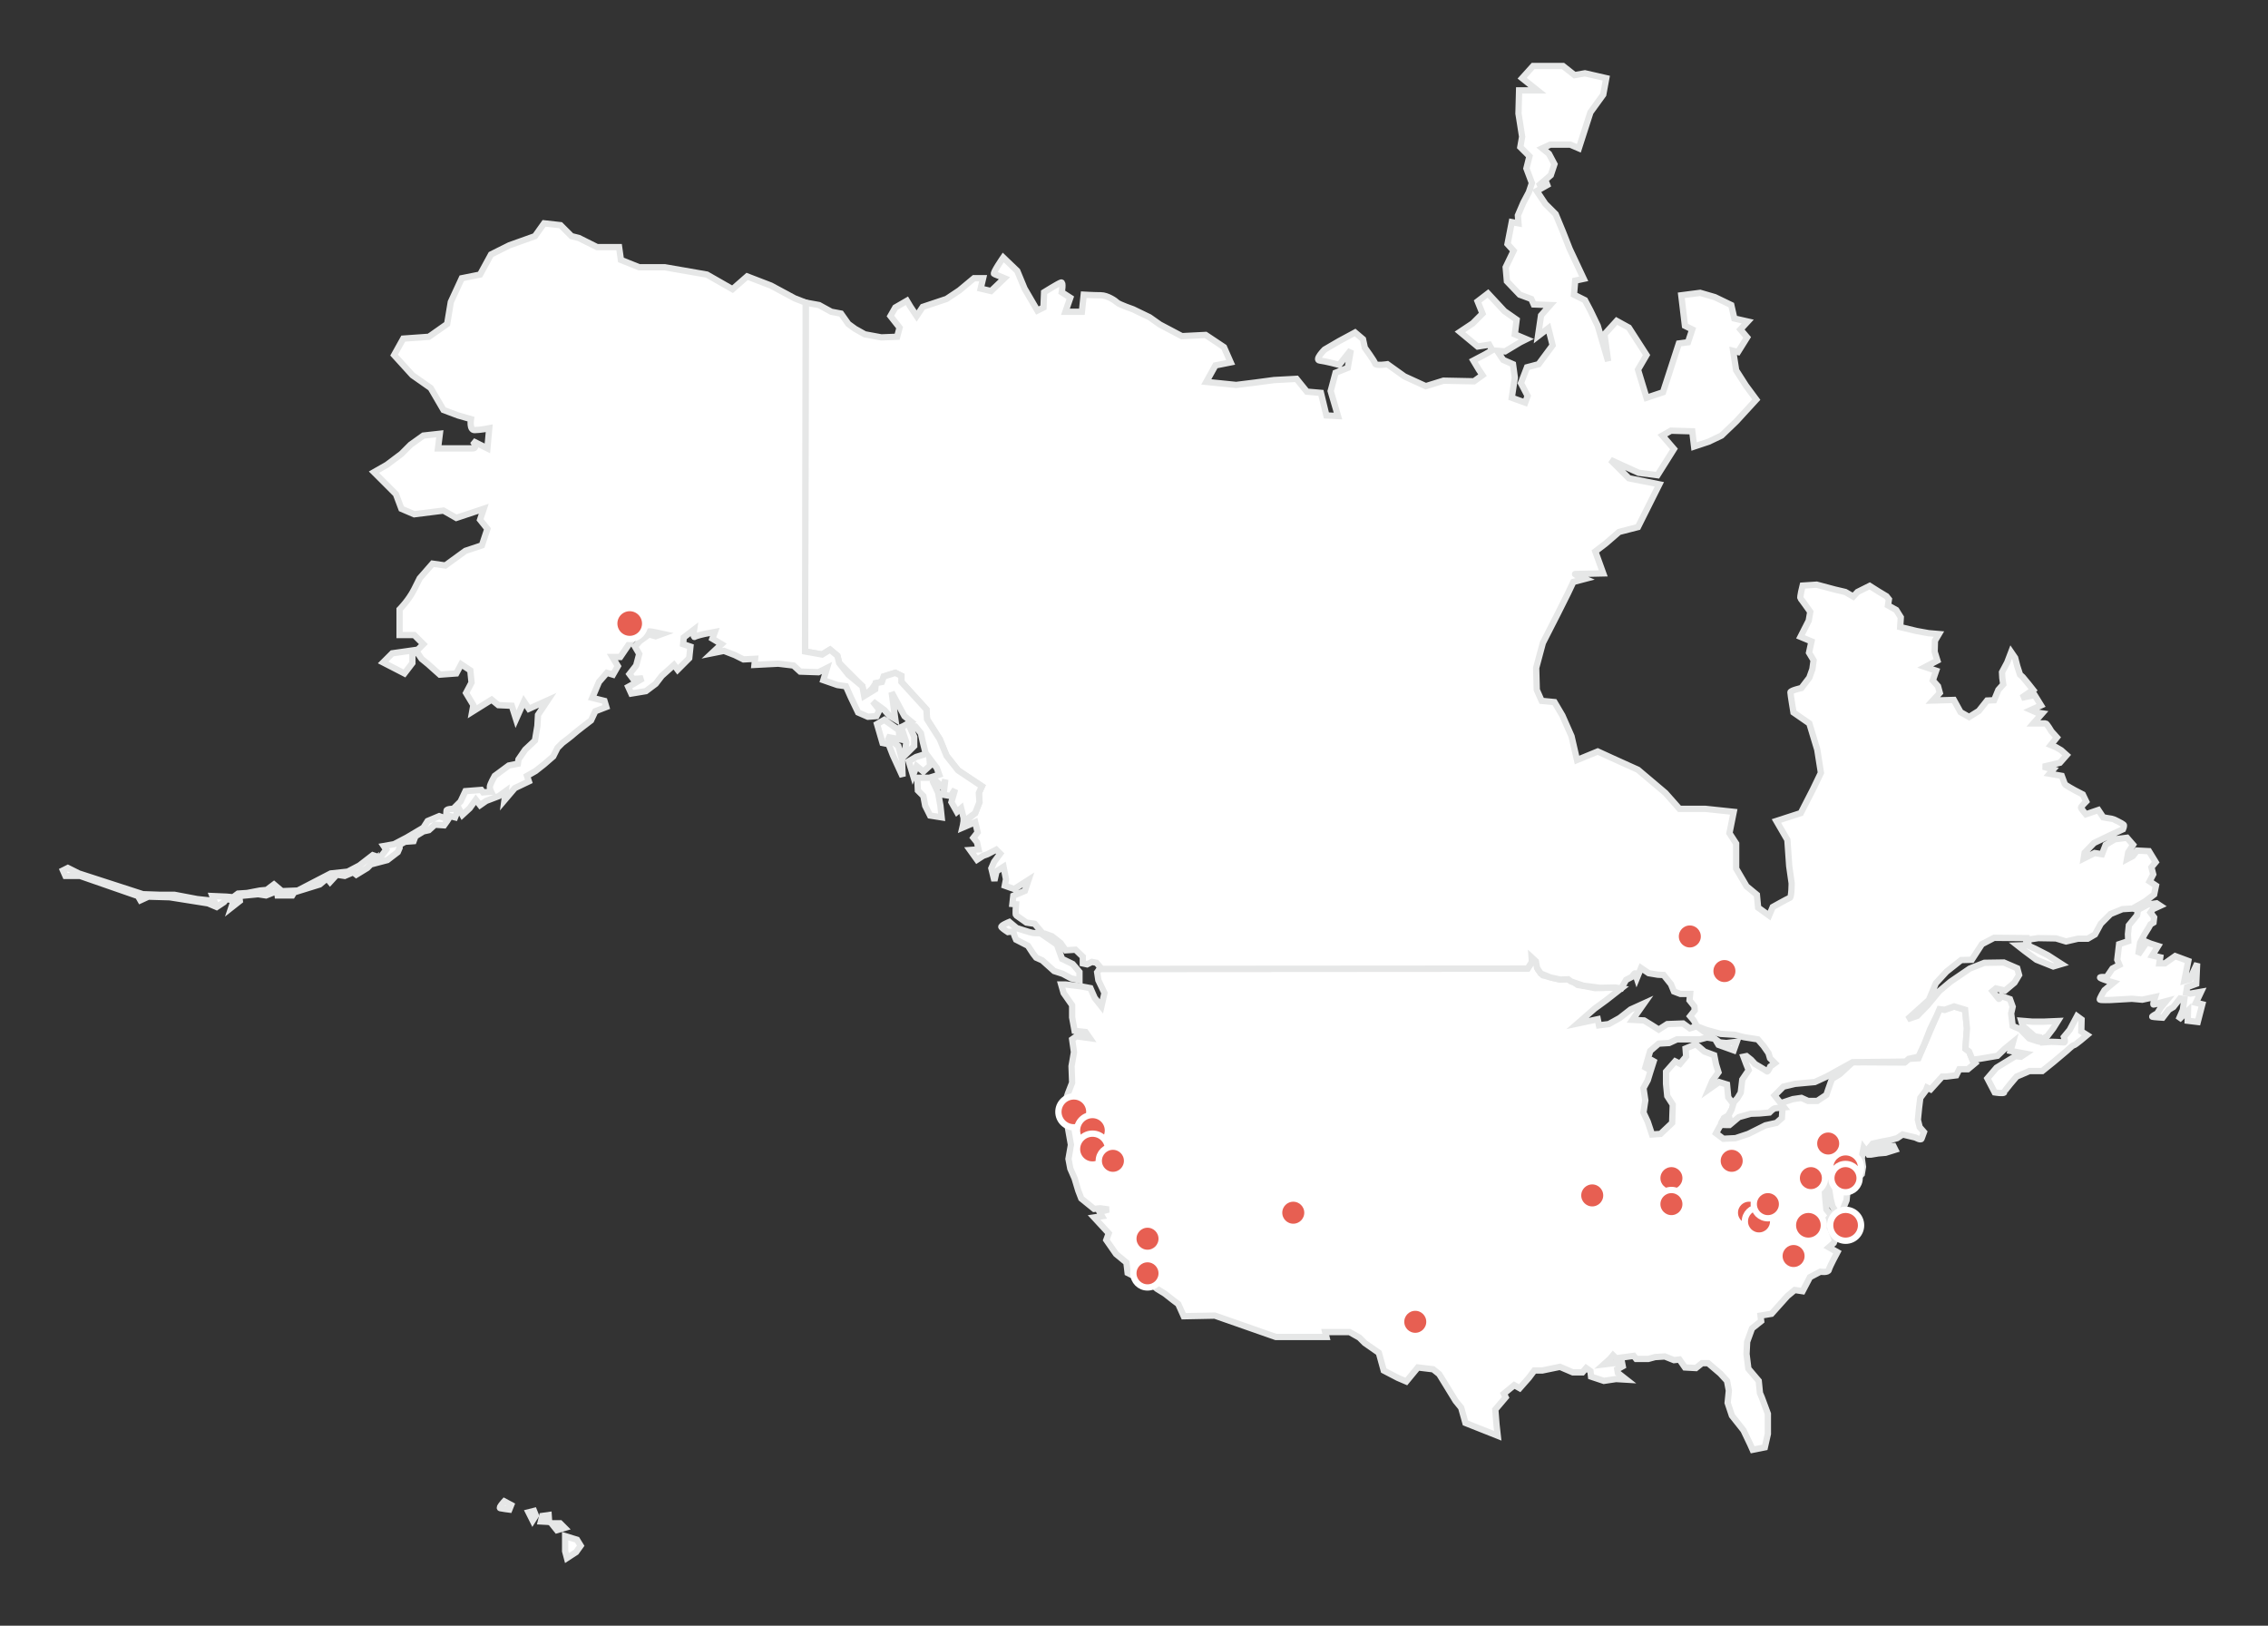 <?xml version="1.0" encoding="UTF-8"?>
<svg width="360px" height="258px" viewBox="0 0 360 258" version="1.1" xmlns="http://www.w3.org/2000/svg" xmlns:xlink="http://www.w3.org/1999/xlink">
    <rect x="0" y="0" width="360" height="258" fill="#333333" stroke="none"/>
    <!-- Generator: Sketch 64 (93537) - https://sketch.com -->
    <title>north-america</title>
    <desc>Created with Sketch.</desc>
    <g id="north-america" stroke="none" stroke-width="1" fill="none" fill-rule="evenodd">
        <g id="Group-4" transform="translate(10, 10.472)" fill="#FFFFFF" fill-rule="nonzero" stroke="#E6E7E7">
            <polygon id="Shape" points="79.704 233.308 79.704 235.703 79.994 236.792 81.446 235.848 82.172 234.832 81.591 233.888"></polygon>
            <polygon id="Shape" points="77.526 231.275 78.397 232.364 79.631 232.001 78.905 231.275"></polygon>
            <polygon id="Shape" points="73.896 229.533 74.55 230.84 75.058 230.041 74.767 229.315"></polygon>
            <polygon id="Shape" points="75.856 230.985 77.163 231.057 77.09 229.969 76.074 230.114"></polygon>
            <path d="M70.049,227.791 C70.049,227.791 69.105,228.807 69.396,228.88 C69.686,228.952 70.848,229.098 70.848,229.098 L71.138,228.372 L70.049,227.791 Z" id="Shape"></path>
            <path d="M164.15,143.828 L164.343,145.086 L165.311,147.119 L164.827,149.248 L163.762,147.894 L163.085,146.345 L161.537,146.054 L159.117,145.764 L158.439,145.764 L158.826,147.119 L160.181,149.054 L160.181,150.99 L160.568,153.119 L162.311,153.313 L162.988,154.281 L160.859,153.99 L160.181,154.474 L160.472,156.507 L160.085,158.733 L160.181,161.346 L159.504,163.088 L158.729,165.604 L159.31,167.347 L159.697,169.572 L159.988,171.218 L159.6,173.444 L159.891,174.992 L160.568,176.541 L161.149,178.477 L161.633,179.735 L163.665,181.38 L164.634,181.283 L165.988,181.477 L164.537,181.864 L164.924,182.542 L163.665,182.735 L164.827,183.993 L165.988,185.252 L165.602,186.316 L167.15,188.542 L168.796,189.897 L168.989,191.542 L170.344,192.22 L172.183,192.801 L173.635,194.059 L174.893,194.833 L176.248,195.898 L177.022,196.478 L177.893,198.414 L182.829,198.317 L192.508,201.704 L200.541,201.704 L200.348,200.93 L204.219,200.93 L205.768,201.801 L206.639,202.672 L208.865,204.221 L209.639,207.028 L211.865,208.189 L213.22,208.77 L215.059,206.544 L217.479,206.834 L218.447,207.609 L221.06,211.867 L221.931,212.932 L222.608,215.351 L227.738,217.384 L227.544,215.642 L227.351,213.222 L228.996,211.286 L228.706,210.706 L230.352,209.351 L231.223,209.834 L232.674,208.189 L233.546,207.028 L234.803,207.028 L237.611,206.447 L239.643,207.318 L241.191,207.318 L241.772,206.64 L242.45,207.125 L242.547,207.996 L244.579,208.673 L246.515,208.383 L248.16,208.48 L246.805,207.415 L246.708,206.834 L247.579,206.35 L247.483,205.866 L246.127,205.866 L244.579,206.06 L245.547,205.189 L246.031,204.608 L246.515,205.092 L249.321,204.705 L249.709,205.189 L251.644,205.189 L252.709,204.898 L254.257,204.802 L255.709,205.383 L256.58,205.286 L257.451,206.544 L259.194,206.64 L260.162,205.866 L261.13,205.866 L263.065,207.512 L264.13,208.673 L264.42,210.222 L264.227,212.157 L264.904,214.19 L266.743,216.513 L267.808,218.739 L268.195,219.61 L270.131,219.223 L270.615,217.093 L270.615,213.899 L269.646,211.286 L269.356,210.609 L269.163,208.673 L267.518,206.737 L267.227,204.415 L267.324,202.479 L268.098,200.349 L269.55,199.188 L269.453,198.317 L271.195,198.027 L273.711,195.22 L274.873,194.252 L276.131,194.445 L277.293,192.219 L278.938,191.348 C278.938,191.348 280.197,191.542 280.293,191.058 C280.39,190.574 281.648,188.251 281.648,188.251 L280.293,187.477 L281.067,186.8 L281.261,186.316 L280.487,184.38 L279.713,183.509 L280.68,182.445 L279.906,181.477 L279.713,179.541 L279.616,177.896 L280.196,177.412 L280.584,179.832 L280.874,180.993 L281.551,182.058 L281.358,183.8 L282.422,181.671 L283.1,180.025 L283.197,179.057 L282.229,177.896 L282.132,177.412 L282.422,177.122 L283.971,178.09 L284.455,176.928 L285.52,175.864 L285.713,174.703 L285.52,173.348 L285.616,172.67 L285.81,171.702 L286.584,172.766 L286.972,172.766 L288.133,172.573 L289.294,172.476 L290.843,171.992 L290.552,171.412 L289.004,171.509 L287.552,171.896 L286.875,172.283 L286.778,171.606 L287.262,171.025 L288.52,170.734 L290.069,170.444 L291.133,170.154 L292.004,169.573 L294.037,170.057 C294.037,170.057 294.908,170.54 295.005,170.25 C295.102,169.96 295.392,169.186 295.392,169.186 L294.714,168.412 L294.424,167.25 L294.617,165.315 L294.811,163.766 L295.682,162.604 L295.876,162.121 L296.456,162.411 L298.296,160.378 L298.973,160.378 L300.521,160.185 L301.005,159.217 L302.361,159.217 L303.522,158.249 L303.087,157.716 L302.554,156.41 L301.973,155.974 L302.215,152.732 L301.925,149.78 L300.183,149.248 L298.682,149.78 L297.86,149.683 L294.521,157.475 L292.972,157.572 L292.294,158.153 L284.068,158.104 L282.036,159.992 L280.777,160.766 L280.196,162.411 L279.906,163.282 L278.454,164.25 L277.002,164.25 L275.938,163.766 L274.583,163.96 L272.84,164.54 L272.937,165.412 L272.84,166.96 L271.969,167.734 L270.227,168.122 L267.518,169.477 L265.485,170.154 L263.549,170.251 L262.387,169.38 L262.968,168.316 L263.259,168.025 L263.646,166.961 L264.372,166.525 L265.291,164.928 L264.324,163.67 L264.13,161.637 L262.872,161.25 L261.226,162.412 L261.807,161.057 L262.775,159.702 L262.387,158.443 L262.097,156.992 L260.549,156.411 L259.194,155.25 L257.548,155.927 L257.645,157.186 L256.677,158.347 L255.903,157.96 L254.451,159.605 L254.451,161.54 L254.645,163.476 L255.516,164.831 L255.419,167.734 L253.58,169.477 L252.225,169.574 L251.548,167.541 L250.87,166.089 L251.16,164.154 L250.87,162.218 L251.548,160.96 L251.935,159.701 L252.612,157.572 L251.063,159.314 L251.935,156.313 L253.29,155.152 L254.935,155.055 L256.194,154.474 L258.226,154.474 L259.871,154.474 L260.936,154.184 L262.194,154.377 L262.775,155.345 L265.195,156.216 L265.678,154.862 L264.033,155.055 L262.968,154.958 L261.42,153.797 L260.452,153.216 L259.339,152.393 L258.226,152.731 L257.161,151.957 L254.645,152.054 L253.29,152.925 L252.225,152.248 L250.967,151.474 L249.128,151.377 L250.967,148.763 L248.838,149.731 L247.095,151.086 L245.353,152.054 L243.805,152.248 L243.611,151.28 L240.417,151.957 L243.103,149.61 L244.99,148.231 L247.338,146.392 L246.37,146.247 L243.176,146.344 L241.724,146.053 L240.417,145.835 L239.111,144.892 L237.659,144.989 L234.9,144.311 L234.174,143.44 L233.787,142.085 L233.11,141.456 L233.158,142.182 L232.481,143.247 L164.537,143.295 L164.15,143.828 Z" id="Shape"></path>
            <path d="M117.886,37.556 L117.789,92.918 L120.499,93.402 L121.757,92.627 L122.919,93.595 L123.209,94.757 L126.887,98.435 L127.177,99.983 L128.436,98.822 L129.016,97.951 L129.984,97.757 L130.274,96.886 L132.113,96.306 L133.081,96.789 L133.081,97.757 L137.049,102.113 L137.146,103.662 L139.179,106.856 L140.243,109.469 L142.082,111.792 L145.857,114.308 L145.373,115.373 L145.47,116.824 L144.792,118.566 L142.954,120.066 L142.76,120.889 L144.792,120.018 L145.179,121.615 L144.502,122.486 L145.082,123.212 L145.325,124.326 L143.97,124.422 L145.082,125.971 L146.051,125.342 L146.728,125.1 L148.131,124.374 L148.761,125.003 L147.793,126.31 L147.357,127.326 L147.841,129.31 L148.18,127.81 L149.293,127.085 L149.68,129.069 L149.487,130.085 L150.987,130.618 L153.261,129.166 L152.681,130.908 L150.841,131.682 L150.696,132.989 L151.277,133.037 C151.277,133.037 151.132,134.682 151.277,134.779 C151.422,134.876 152.922,135.941 152.922,135.941 L154.229,136.134 L155.487,137.634 C155.487,137.634 154.325,137.634 153.938,137.586 C153.552,137.537 151.374,136.812 151.374,136.812 L150.213,135.844 C150.213,135.844 148.761,136.424 148.954,136.666 C149.148,136.909 149.97,137.441 149.97,137.441 C149.97,137.441 150.938,137.295 150.89,137.489 C150.841,137.682 151.277,138.65 151.277,138.65 L153.164,139.618 L153.987,140.877 L154.471,141.506 L155.439,141.941 L157.326,143.635 L158.681,144.071 L160.036,144.797 L161.343,145.087 L161.343,143.78 L160.278,142.522 L158.584,141.699 L157.762,139.424 L155.584,137.924 L155.923,137.731 L156.987,138.118 L158.343,139.183 L159.165,140.344 L160.714,140.247 L161.875,141.36 L161.875,142.425 L162.553,142.57 L163.327,142.183 L164.053,142.328 L164.585,142.957 L164.537,143.295 L232.481,143.247 L233.158,142.183 L233.11,141.457 L233.787,142.086 L233.981,143.15 L234.562,144.021 L236.11,144.65 L237.659,144.989 L238.917,144.941 L239.353,145.279 L240.175,145.569 L241.336,145.957 L243.95,146.295 L246.37,146.247 L247.338,146.392 L248.112,145.038 L249.031,144.554 C249.031,144.554 249.515,143.828 249.564,144.021 C249.612,144.215 249.806,144.795 249.806,144.795 L250.483,143.15 L251.693,143.973 L253.145,144.215 L254.064,144.263 L255.226,145.715 L255.709,146.877 L256.725,147.264 L258.274,147.264 L258.177,148.28 L258.952,149.248 L259,149.877 L258.274,150.797 L258.855,151.474 L259.339,152.394 L260.839,152.974 L263.113,153.603 L265.388,153.748 C265.388,153.748 266.598,154.087 266.84,154.136 C267.082,154.184 269.018,154.474 269.018,154.474 L269.937,155.539 L270.712,156.652 L270.953,157.475 L271.728,158.249 L271.002,158.781 C271.002,158.781 270.615,159.701 270.469,159.556 C270.324,159.41 268.582,158.394 268.582,158.394 L267.953,157.716 L267.227,157.136 L266.743,157.233 L267.178,158.394 L267.566,159.362 L266.55,160.862 L266.307,162.943 L265.775,163.814 L265.243,164.395 C265.243,164.395 264.953,165.218 264.953,165.363 C264.953,165.508 264.372,166.524 264.372,166.524 L264.565,167.202 L263.501,167.25 C263.501,167.25 262.968,167.976 263.259,168.024 C263.549,168.072 264.517,168.072 264.517,168.072 L266.017,166.814 L267.904,166.281 L269.308,166.233 L270.857,166.088 C270.857,166.088 271.437,165.459 271.776,165.41 C272.115,165.362 273.18,165.265 273.18,165.265 L271.679,163.378 L273.083,161.974 L274.922,161.539 L278.067,161.248 L279.954,160.377 L284.068,158.103 L292.488,158.006 L292.972,157.57 L294.521,157.232 L295.44,155.247 L296.408,152.779 L297.425,150.698 L297.86,149.682 L298.682,149.779 L300.183,149.247 L301.925,149.779 L302.215,152.731 L301.973,155.973 L302.554,156.409 L303.087,157.715 L304.199,157.57 L307.055,157.086 L308.216,155.973 L309.523,154.909 L309.135,156.312 L311.507,156.748 L310.781,157.232 L309.91,157.135 L306.909,158.974 L305.458,160.668 L306.619,162.894 C306.619,162.894 308.119,163.136 308.119,162.894 C308.119,162.651 310.103,160.377 310.103,160.377 L312.136,159.506 L314.168,159.506 L315.911,158.103 L318.04,156.312 C318.04,156.312 319.056,155.345 319.201,155.393 C319.347,155.441 321.282,153.796 321.282,153.796 L320.363,153.215 L320.411,151.328 L319.685,150.795 L318.524,152.973 L317.604,154.086 C317.604,154.086 317.944,155.006 317.604,154.957 C317.265,154.909 315.62,154.86 315.62,154.86 L314.265,154.957 L314.168,154.425 L314.991,153.941 L315.911,152.731 L316.636,151.57 L314.362,151.667 L312.62,151.667 L310.829,151.522 L311.071,152.345 L312.959,153.99 L313.733,154.135 C313.733,154.135 313.926,154.861 313.781,154.861 C313.636,154.861 312.088,154.328 312.088,154.328 L310.684,152.877 L309.474,152.344 L309.232,150.36 L309.474,149.295 L309.039,148.086 L307.635,147.602 C307.635,147.602 307.344,148.183 307.248,148.038 C307.152,147.892 306.28,146.828 306.28,146.828 L306.812,146.392 L308.264,146.731 L309.765,145.472 L310.491,144.263 L310.2,143.198 L308.071,142.279 L304.974,142.327 L302.651,143.247 L299.602,145.327 L297.811,146.827 L295.973,149.053 L294.327,150.747 L292.779,151.28 L296.166,148.231 L297.279,145.569 L298.973,143.73 L301.296,141.891 L302.99,141.843 L304.587,139.375 L306.523,138.359 L311.652,138.407 L311.604,139.52 L310.249,139.568 L311.362,140.439 L313.249,141.843 L315.911,142.907 L317.217,142.52 L315.039,141.116 L313.056,140.1 L311.991,139.616 L311.942,138.648 L313.539,138.406 L316.346,138.454 L317.943,138.938 L319.83,138.503 L321.379,138.503 L322.541,137.825 L323.46,136.131 L325.009,134.582 L326.896,133.808 L328.541,133.711 L329.364,133.905 L329.219,134.776 L327.912,136.373 L327.767,137.776 L327.815,138.889 L326.363,139.373 L326.073,141.841 L326.412,142.664 L325.299,143.245 L324.379,144.6 C324.379,144.6 323.025,144.503 323.412,144.745 C323.798,144.987 325.492,145.471 325.492,145.471 L324.041,146.68 C324.041,146.68 323.169,148.084 323.315,148.18 C323.46,148.277 325.009,148.229 325.009,148.229 L328.396,148.035 L330.041,148.18 L332.074,147.745 C332.074,147.745 331.687,148.954 331.832,148.954 C331.977,148.954 332.897,148.664 332.897,148.664 L333.816,148.422 L332.945,149.486 L332.413,150.358 C332.413,150.358 331.493,150.841 331.638,150.89 C331.783,150.939 333.284,151.035 333.284,151.035 L334.251,149.777 L334.977,149.341 L336.042,147.986 L336.719,148.083 L336.478,149.826 L335.8,151.374 L337.3,149.923 L337.252,151.52 L338.849,151.713 L339.575,148.906 L338.559,148.664 L339.381,146.922 L337.687,147.212 L337.01,147.067 L337.155,146.196 L338.607,145.664 L338.752,142.421 L337.59,144.938 L336.719,145.18 L337.349,142.034 L335.268,141.26 L333.622,142.421 L332.751,142.421 L332.897,141.453 L331.638,141.163 L332.558,139.663 L331.348,139.276 L330.767,139.033 L329.412,141.018 L329.703,139.13 L330.428,137.776 L331.057,136.759 L331.348,136.227 L331.832,135.936 L331.928,135.114 L331.348,134.339 L331.735,133.807 L332.897,133.274 L332.316,132.887 L330.912,133.08 L329.751,133.709 L329.025,133.419 L330.477,132.596 L331.928,131.483 L332.219,130.079 L331.203,129.402 L331.783,128.288 L331.493,127.175 L332.171,126.352 L331.106,124.61 L329.219,124.513 L328.541,125.384 L327.622,125.868 L327.815,124.803 L328.589,123.594 L327.622,122.481 L325.686,122.723 L324.234,123.594 L323.653,125.094 L322.492,124.9 L320.75,125.772 L320.895,124.852 L322.395,123.303 L324.912,122.094 L326.992,121.126 C326.992,121.126 327.235,120.545 327.089,120.4 C326.944,120.255 325.444,119.481 325.299,119.481 C325.154,119.481 323.847,119.238 323.847,119.238 L323.073,118.077 L321.089,118.755 C321.089,118.755 320.314,117.835 320.314,117.69 C320.314,117.545 321.137,116.722 321.137,116.722 L320.604,115.609 L319.298,114.931 C319.298,114.931 317.798,114.108 317.75,113.963 C317.701,113.818 317.265,112.656 317.265,112.656 L315.33,112.318 L315.911,111.64 L314.314,111.205 L316.975,110.576 L318.04,109.366 L317.169,108.592 L316.346,108.108 L315.523,107.77 L316.491,106.56 L315.62,105.592 C315.62,105.592 314.894,104.334 314.701,104.334 L312.765,104.334 L314.168,102.737 L313.249,102.591 L312.378,102.204 L313.975,101.478 L312.959,99.833 L310.878,100.269 L312.717,99.01 L311.991,98.091 L311.071,96.978 L310.636,96.59 L310.2,95.235 L309.862,93.929 L309.232,93.01 L308.603,94.655 L307.78,96.203 L307.829,97.123 L307.974,98.139 L307.2,99.01 L306.523,100.655 L305.409,100.703 L304.103,102.349 L302.554,103.317 L301.199,102.543 L300.135,100.607 L296.796,100.704 L297.908,99.494 L297.618,98.43 L296.796,97.511 L297.328,95.962 L295.585,95.381 L297.522,94.365 L297.086,92.961 L297.134,91.219 L297.763,90.155 L296.118,90.01 L294.231,89.671 L291.617,89.042 L291.714,87.493 L290.988,86.332 L289.682,85.606 L289.827,84.638 L289.44,84.154 L288.23,83.428 L286.778,82.509 L284.842,83.477 L284.165,84.203 L282.907,83.477 L281.261,83.09 L278.358,82.316 L276.131,82.461 C276.131,82.461 275.648,84.348 275.793,84.493 C275.938,84.638 277.342,86.623 277.342,86.623 L277.099,88.026 L275.793,90.591 L277.535,91.317 L277.148,93.108 L277.874,94.317 L277.68,95.721 L277.196,97.076 L275.938,98.721 C275.938,98.721 274.196,99.108 274.196,99.399 C274.196,99.689 274.68,102.593 274.68,102.593 L277.196,104.335 L278.454,108.497 L279.035,112.174 L277.777,114.788 L275.841,118.562 L271.969,119.821 L273.711,122.821 L274.002,126.983 L274.389,129.694 C274.389,129.694 274.389,131.92 274.099,132.017 C273.808,132.114 271.389,133.468 271.389,133.468 L270.808,134.823 L269.066,133.565 L268.872,131.532 L267.227,130.177 L265.581,127.371 L265.581,123.403 L264.517,121.758 L265.195,118.37 L260.645,117.886 L256.58,117.886 L254.354,115.37 L249.999,111.692 L245.934,109.853 L243.611,108.789 L240.32,110.144 L239.449,106.369 L237.997,103.078 L236.74,100.949 L234.707,100.755 L233.932,99.013 L233.836,95.529 L234.9,91.561 L237.32,86.818 L238.868,83.721 L239.739,81.882 L241.579,81.398 C241.579,81.398 239.739,80.624 240.03,80.624 C240.32,80.624 244.482,80.527 244.482,80.527 L243.224,77.043 L244.87,75.784 L246.998,73.945 L249.999,73.171 L253.386,66.396 L248.547,65.428 L245.644,62.524 L250.096,64.556 L253.096,64.944 L255.709,60.782 L253.871,58.652 L255.226,57.878 L258.613,57.975 L258.903,60.395 L261.226,59.621 L263.259,58.653 L265.581,56.427 L268.775,52.943 L267.13,50.717 L265.581,48.297 L265.098,45.2 L265.872,45.393 L267.324,43.07 L266.259,41.812 L267.421,40.554 L265.291,40.07 L264.807,37.94 L262.194,36.682 L259.871,36.004 L256.871,36.391 L257.451,41.231 L258.613,41.811 L257.936,43.844 L256.484,44.037 L253.967,51.78 L251.354,52.651 L249.999,48.199 L251.354,45.876 L248.547,41.52 L246.612,40.456 L244.676,42.585 L245.256,46.844 L243.611,41.23 L242.45,38.81 L241.579,37.165 L239.836,36.294 L240.03,34.068 L241.385,33.778 L239.159,29.035 L238.094,26.325 L236.933,23.518 L235.288,21.873 L233.932,19.84 L235.965,18.679 L234.126,19.066 L236.159,17.324 L236.74,15.582 L235.868,13.937 L234.803,13.066 L236.062,12.485 L239.256,12.485 L240.611,13.066 L242.45,7.355 L244.482,4.549 L244.966,1.936 L241.579,1.161 L239.933,1.452 L238.094,0 L233.352,0 L231.609,1.936 L234.029,3.871 L231.126,3.871 L231.029,7.549 L231.609,11.227 L231.319,12.872 L232.771,14.323 L232.287,16.259 L233.158,18.582 L232.674,20.034 L231.803,21.679 L230.932,23.711 L231.029,24.97 L229.964,24.776 L229.287,28.261 L230.255,29.325 L228.996,31.939 L229.19,34.164 L231.223,36.294 L233.061,36.972 L233.449,37.843 L236.062,37.94 L234.61,39.585 L234.126,42.876 L235.771,41.617 L236.449,44.328 L234.223,47.328 L232.384,47.812 L231.416,50.328 L232.481,52.361 L232.094,53.425 L229.964,52.651 L230.448,49.457 L230.158,47.328 L228.609,46.65 L227.641,45.198 L228.9,45.295 L231.319,43.843 L232.287,43.36 L230.448,42.585 L230.738,40.263 L228.803,38.908 L226.19,36.101 L224.544,37.36 L225.319,39.295 L223.77,40.844 L221.737,42.199 L224.544,44.522 L226.383,44.231 L226.867,45.102 L225.705,45.78 L223.867,46.748 L224.738,48.2 L225.319,49.071 L223.963,50.039 L219.124,49.942 L216.317,50.813 L212.929,49.264 L210.22,47.329 C210.22,47.329 208.38,47.619 208.284,47.232 C208.187,46.844 206.639,44.716 206.639,44.716 L206.348,43.361 L205.09,42.296 L202.574,43.651 L200.251,45.006 C200.251,45.006 198.606,46.651 199.477,46.748 C200.348,46.845 202.574,47.426 202.574,47.426 L204.413,45.103 L203.928,47.91 L201.993,48.684 L201.219,51.587 L202.38,55.555 L200.541,55.458 L199.67,51.877 L197.444,51.684 L195.798,49.651 L192.218,49.844 L189.314,50.232 L186.216,50.619 L181.474,50.135 L182.926,47.522 L185.345,47.038 L184.281,44.619 L181.377,42.683 L177.603,42.876 L174.118,41.037 L172.473,39.876 L169.86,38.617 C169.86,38.617 167.634,37.843 167.343,37.553 C167.053,37.263 165.794,36.391 164.73,36.391 C163.665,36.391 162.02,36.295 162.02,36.295 L161.73,39.005 L159.117,39.005 L159.891,36.779 L158.536,35.908 C158.536,35.908 158.826,34.263 158.439,34.359 C158.052,34.455 155.729,35.908 155.729,35.908 L155.632,38.328 L154.664,38.811 L152.632,35.327 L151.47,32.52 L149.244,30.391 C149.244,30.391 147.502,32.907 147.793,33.004 C148.083,33.101 149.438,33.682 149.438,33.682 L147.308,35.714 L145.663,35.327 L146.051,33.682 L144.599,33.682 L142.276,35.617 L140.243,36.972 L136.469,38.231 L135.501,39.682 L134.533,38.231 L133.952,37.263 L132.113,38.327 L131.339,39.682 L132.79,41.521 L132.404,42.973 L129.887,43.07 L127.274,42.586 L125.725,41.715 L124.66,40.941 L123.499,39.296 L121.951,39.005 L120.015,37.941 L117.886,37.556 Z" id="Shape"></path>
            <path d="M116.144,36.878 L112.369,34.846 L108.594,33.394 L106.271,35.426 L102.206,33.103 L95.528,31.942 L91.463,31.942 L88.559,30.781 L88.269,28.748 L84.785,28.748 L81.881,27.296 L80.72,27.006 L78.978,25.264 L76.364,24.973 L74.913,27.006 L70.848,28.458 L67.944,29.909 L66.202,33.103 L63.298,33.684 L61.556,37.459 L60.975,40.943 L58.072,42.976 L54.007,43.266 L52.555,45.879 L55.459,49.073 L58.362,51.106 L60.395,54.59 L62.718,55.461 L64.75,56.042 C64.75,56.042 64.46,57.784 65.331,57.784 C66.202,57.784 67.654,57.494 67.654,57.494 L67.363,60.688 L65.04,59.526 C65.04,59.526 65.911,60.688 65.04,60.688 L61.266,60.688 L59.524,60.688 L59.814,58.365 L57.201,58.655 L55.168,60.107 L53.716,61.559 L51.394,63.301 L49.361,64.462 L52.845,67.947 L53.716,70.27 L55.749,71.141 L60.395,70.56 L62.427,71.721 L66.783,70.27 L66.202,72.012 L67.363,73.464 L66.492,76.077 L63.879,76.948 L60.685,79.271 L58.653,78.98 L56.62,81.303 C56.62,81.303 56.62,81.303 55.749,83.045 C54.878,84.788 53.426,86.239 53.426,86.239 L53.426,90.305 L55.749,90.305 L57.201,91.756 L56.33,92.627 L52.265,93.208 L50.813,94.66 L54.2,96.402 L55.459,94.757 L55.459,93.112 L56.33,93.209 L56.91,94.08 L57.975,94.951 L59.814,96.596 L62.427,96.403 L63.201,94.951 L64.653,95.919 L64.847,97.854 L63.976,99.5 L65.137,101.435 L64.943,102.5 L68.041,100.564 L69.105,101.435 L71.235,101.532 L71.912,103.662 L73.17,100.855 L73.945,102.017 L76.945,100.662 L75.396,102.985 L75.3,104.727 L74.913,107.05 L73.364,108.501 L72.299,110.05 L72.202,110.728 L70.751,111.018 L68.525,112.663 C68.525,112.663 67.751,114.018 67.751,114.406 C67.751,114.793 67.944,115.18 67.944,115.18 L66.686,115.277 L66.395,114.889 L63.879,115.083 L63.105,116.728 L61.943,117.889 C61.943,117.889 60.878,117.889 60.878,118.18 C60.878,118.47 60.782,119.438 60.782,119.438 L59.717,119.051 L57.878,119.825 L57.201,120.889 L54.587,122.438 L52.555,123.503 L50.91,123.793 L51.297,124.374 L50.329,125.632 L49.168,125.245 L47.038,126.89 L45.199,127.858 L42.489,128.148 L37.263,130.859 L34.746,130.956 L33.488,129.891 L32.327,130.762 L31.262,130.859 L29.229,131.247 L27.777,131.344 L27.003,131.924 L25.938,131.827 L23.712,131.73 L24.003,132.504 L21.293,132.214 L17.712,131.536 L15.485,131.536 L12.679,131.439 L2.516,128.148 L0.774,127.277 L4.47554567e-14,127.665 L0.387,128.536 L2.71,128.536 L11.905,131.73 L12.291,132.407 L13.55,131.827 L16.937,131.924 L23.035,132.892 L24.39,133.472 L25.552,132.698 L25.938,132.215 L27.1,132.408 L26.713,133.569 L28.068,132.505 L27.971,131.731 L30.971,131.441 L32.23,131.634 L33.682,131.053 L33.972,130.956 L34.068,131.634 L36.391,131.634 L36.682,131.15 L40.747,129.892 L41.908,128.924 L42.392,129.504 L43.457,128.343 L44.715,128.536 L46.07,127.956 L46.554,128.343 L48.296,127.278 L49.651,125.924 L49.651,126.504 L51.49,126.021 L53.136,124.762 L53.426,124.085 L53.426,123.601 L54.297,123.117 L55.652,123.02 L55.942,122.246 L57.201,121.472 L58.072,121.278 L59.04,120.407 L60.492,120.504 L60.975,119.827 L61.459,119.053 L62.234,119.246 L62.815,117.794 L63.395,118.859 L64.557,117.794 L65.524,116.439 L66.202,117.31 L67.17,116.633 L69.202,115.859 L70.267,115.084 L70.073,116.536 L71.719,114.601 L73.945,113.536 L73.654,112.665 L75.01,111.891 L76.364,110.827 L77.816,109.568 L78.494,108.213 L79.268,107.439 C79.268,107.439 80.817,106.278 81.107,105.987 C81.397,105.697 83.817,103.858 83.817,103.858 L84.494,102.406 L86.237,101.728 L85.946,100.76 L84.011,100.277 L85.075,97.76 L86.334,96.309 L87.301,96.599 L88.076,95.244 L87.205,93.792 L88.462,93.792 L90.108,91.372 L91.173,90.114 C91.173,90.114 92.818,89.727 93.108,89.727 C93.399,89.727 95.141,90.114 95.141,90.114 L94.076,90.501 L93.012,90.211 L91.56,91.275 L90.785,92.147 L91.463,93.308 L90.979,95.147 L89.914,96.502 L90.495,97.276 L92.044,97.179 L90.592,98.05 L89.721,98.534 L90.205,99.598 L92.528,99.211 L94.076,98.05 L95.044,96.791 L96.98,95.049 L97.561,95.823 L99.4,93.984 L99.593,92.145 L98.432,91.757 L98.529,90.693 L100.174,89.435 C100.174,89.435 99.98,90.789 100.271,90.596 C100.561,90.403 101.916,90.112 101.916,90.112 L103.465,89.822 L103.077,90.886 L104.529,91.757 L102.98,93.209 L104.917,92.822 L106.659,93.5 L108.014,94.177 L109.853,94.08 L109.756,95.048 L113.53,94.855 L115.95,95.145 L117.015,96.113 L119.918,96.21 L121.273,95.533 L120.692,97.468 L122.919,98.242 L124.274,98.436 L125.048,100.178 L126.209,102.598 L127.758,103.276 L129.113,103.179 L129.597,102.21 L128.532,100.856 L130.371,102.21 L131.145,103.082 L132.113,103.662 L131.533,99.404 L132.21,100.662 L133.565,103.179 L134.63,104.05 L133.468,104.727 L132.404,105.211 L130.371,103.759 L129.21,104.437 L130.081,107.438 L131.049,107.631 L131.726,109.373 L133.275,112.76 L133.178,110.05 L132.597,107.921 L130.759,106.469 L132.791,106.856 L132.694,105.695 L133.178,105.307 L133.855,107.34 L133.565,109.469 L135.114,107.921 L135.114,106.469 L134.339,104.727 L135.307,104.824 L136.178,105.888 L136.469,107.243 L136.952,109.179 L135.404,109.662 L134.243,110.34 L134.92,112.566 L135.501,111.114 L136.566,111.985 L137.63,111.017 L137.533,109.856 L138.695,111.404 L139.082,112.469 L137.533,112.953 L135.598,112.953 L135.695,114.985 L136.566,115.856 L136.856,117.405 L137.63,118.954 L139.469,119.244 L139.275,117.405 L138.889,115.276 L138.114,113.63 L138.308,113.243 L139.663,114.501 L140.05,113.243 L139.76,115.663 L140.921,115.856 L141.598,114.792 L141.017,116.824 L141.889,118.373 L142.566,117.792 L142.954,119.341 L142.954,119.922 L144.792,118.567 L145.47,116.825 L145.373,115.373 L145.857,114.309 L142.082,111.792 L140.243,109.469 L139.179,106.856 L137.146,103.662 L137.049,102.113 L133.081,97.758 L133.081,96.79 L132.113,96.306 L130.274,96.887 L129.984,97.758 L129.016,97.951 L128.919,98.92 L127.177,99.984 L126.887,98.435 L124.661,96.596 L123.209,94.757 L122.919,93.595 L121.757,92.627 L120.499,93.402 L117.789,92.918 L117.886,37.556 L116.144,36.878 Z" id="Shape"></path>
        </g>
        <circle id="Oval-Copy-2" stroke="#FFFFFF" fill="#E75F52" cx="170.454" cy="176.454" r="2.454"></circle>
        <circle id="Oval-Copy-3" stroke="#FFFFFF" fill="#E75F52" cx="173.408" cy="179.408" r="2.454"></circle>
        <circle id="Oval-Copy-4" stroke="#FFFFFF" fill="#E75F52" cx="173.408" cy="182.363" r="2.454"></circle>
        <circle id="Oval-Copy-8" stroke="#FFFFFF" fill="#E75F52" cx="99.954" cy="98.954" r="2.454"></circle>
        <circle id="Oval-Copy-5" stroke="#FFFFFF" fill="#E75F52" cx="292.954" cy="194.454" r="2.454"></circle>
        <circle id="Oval-Copy-6" stroke="#FFFFFF" fill="#E75F52" cx="292.954" cy="185.317" r="2.454"></circle>
        <circle id="Oval-Copy-7" stroke="#FFFFFF" fill="#E75F52" cx="287.046" cy="194.454" r="2.454"></circle>
        <circle id="Oval-Copy-46" stroke="#FFFFFF" fill="#E75F52" cx="176.654" cy="184.224" r="2.245"></circle>
        <circle id="Oval-Copy-51" stroke="#FFFFFF" fill="#E75F52" cx="182.144" cy="202.077" r="2.245"></circle>
        <circle id="Oval-Copy-54" stroke="#FFFFFF" fill="#E75F52" cx="182.144" cy="196.587" r="2.245"></circle>
        <circle id="Oval-Copy-55" stroke="#FFFFFF" fill="#E75F52" cx="284.697" cy="199.332" r="2.245"></circle>
        <circle id="Oval-Copy-56" stroke="#FFFFFF" fill="#E75F52" cx="290.188" cy="181.478" r="2.245"></circle>
        <circle id="Oval-Copy-57" stroke="#FFFFFF" fill="#E75F52" cx="287.442" cy="186.969" r="2.245"></circle>
        <circle id="Oval-Copy-58" stroke="#FFFFFF" fill="#E75F52" cx="292.933" cy="186.969" r="2.245"></circle>
        <circle id="Oval-Copy-59" stroke="#FFFFFF" fill="#E75F52" cx="277.618" cy="192.459" r="2.245"></circle>
        <circle id="Oval-Copy-60" stroke="#FFFFFF" fill="#E75F52" cx="265.305" cy="186.969" r="2.245"></circle>
        <circle id="Oval-Copy-61" stroke="#FFFFFF" fill="#E75F52" cx="265.305" cy="191.096" r="2.245"></circle>
        <circle id="Oval-Copy-62" stroke="#FFFFFF" fill="#E75F52" cx="274.872" cy="184.224" r="2.245"></circle>
        <circle id="Oval-Copy-63" stroke="#FFFFFF" fill="#E75F52" cx="252.735" cy="189.714" r="2.245"></circle>
        <circle id="Oval-Copy-64" stroke="#FFFFFF" fill="#E75F52" cx="224.646" cy="209.772" r="2.245"></circle>
        <circle id="Oval-Copy-65" stroke="#FFFFFF" fill="#E75F52" cx="205.281" cy="192.459" r="2.245"></circle>
        <circle id="Oval-Copy-69" stroke="#FFFFFF" fill="#E75F52" cx="268.226" cy="148.617" r="2.245"></circle>
        <circle id="Oval-Copy-66" stroke="#FFFFFF" fill="#E75F52" cx="273.717" cy="154.108" r="2.245"></circle>
        <circle id="Oval-Copy-67" stroke="#FFFFFF" fill="#E75F52" cx="279.207" cy="193.841" r="2.245"></circle>
        <circle id="Oval-Copy-68" stroke="#FFFFFF" fill="#E75F52" cx="280.62" cy="191.096" r="2.245"></circle>
    </g>
</svg>